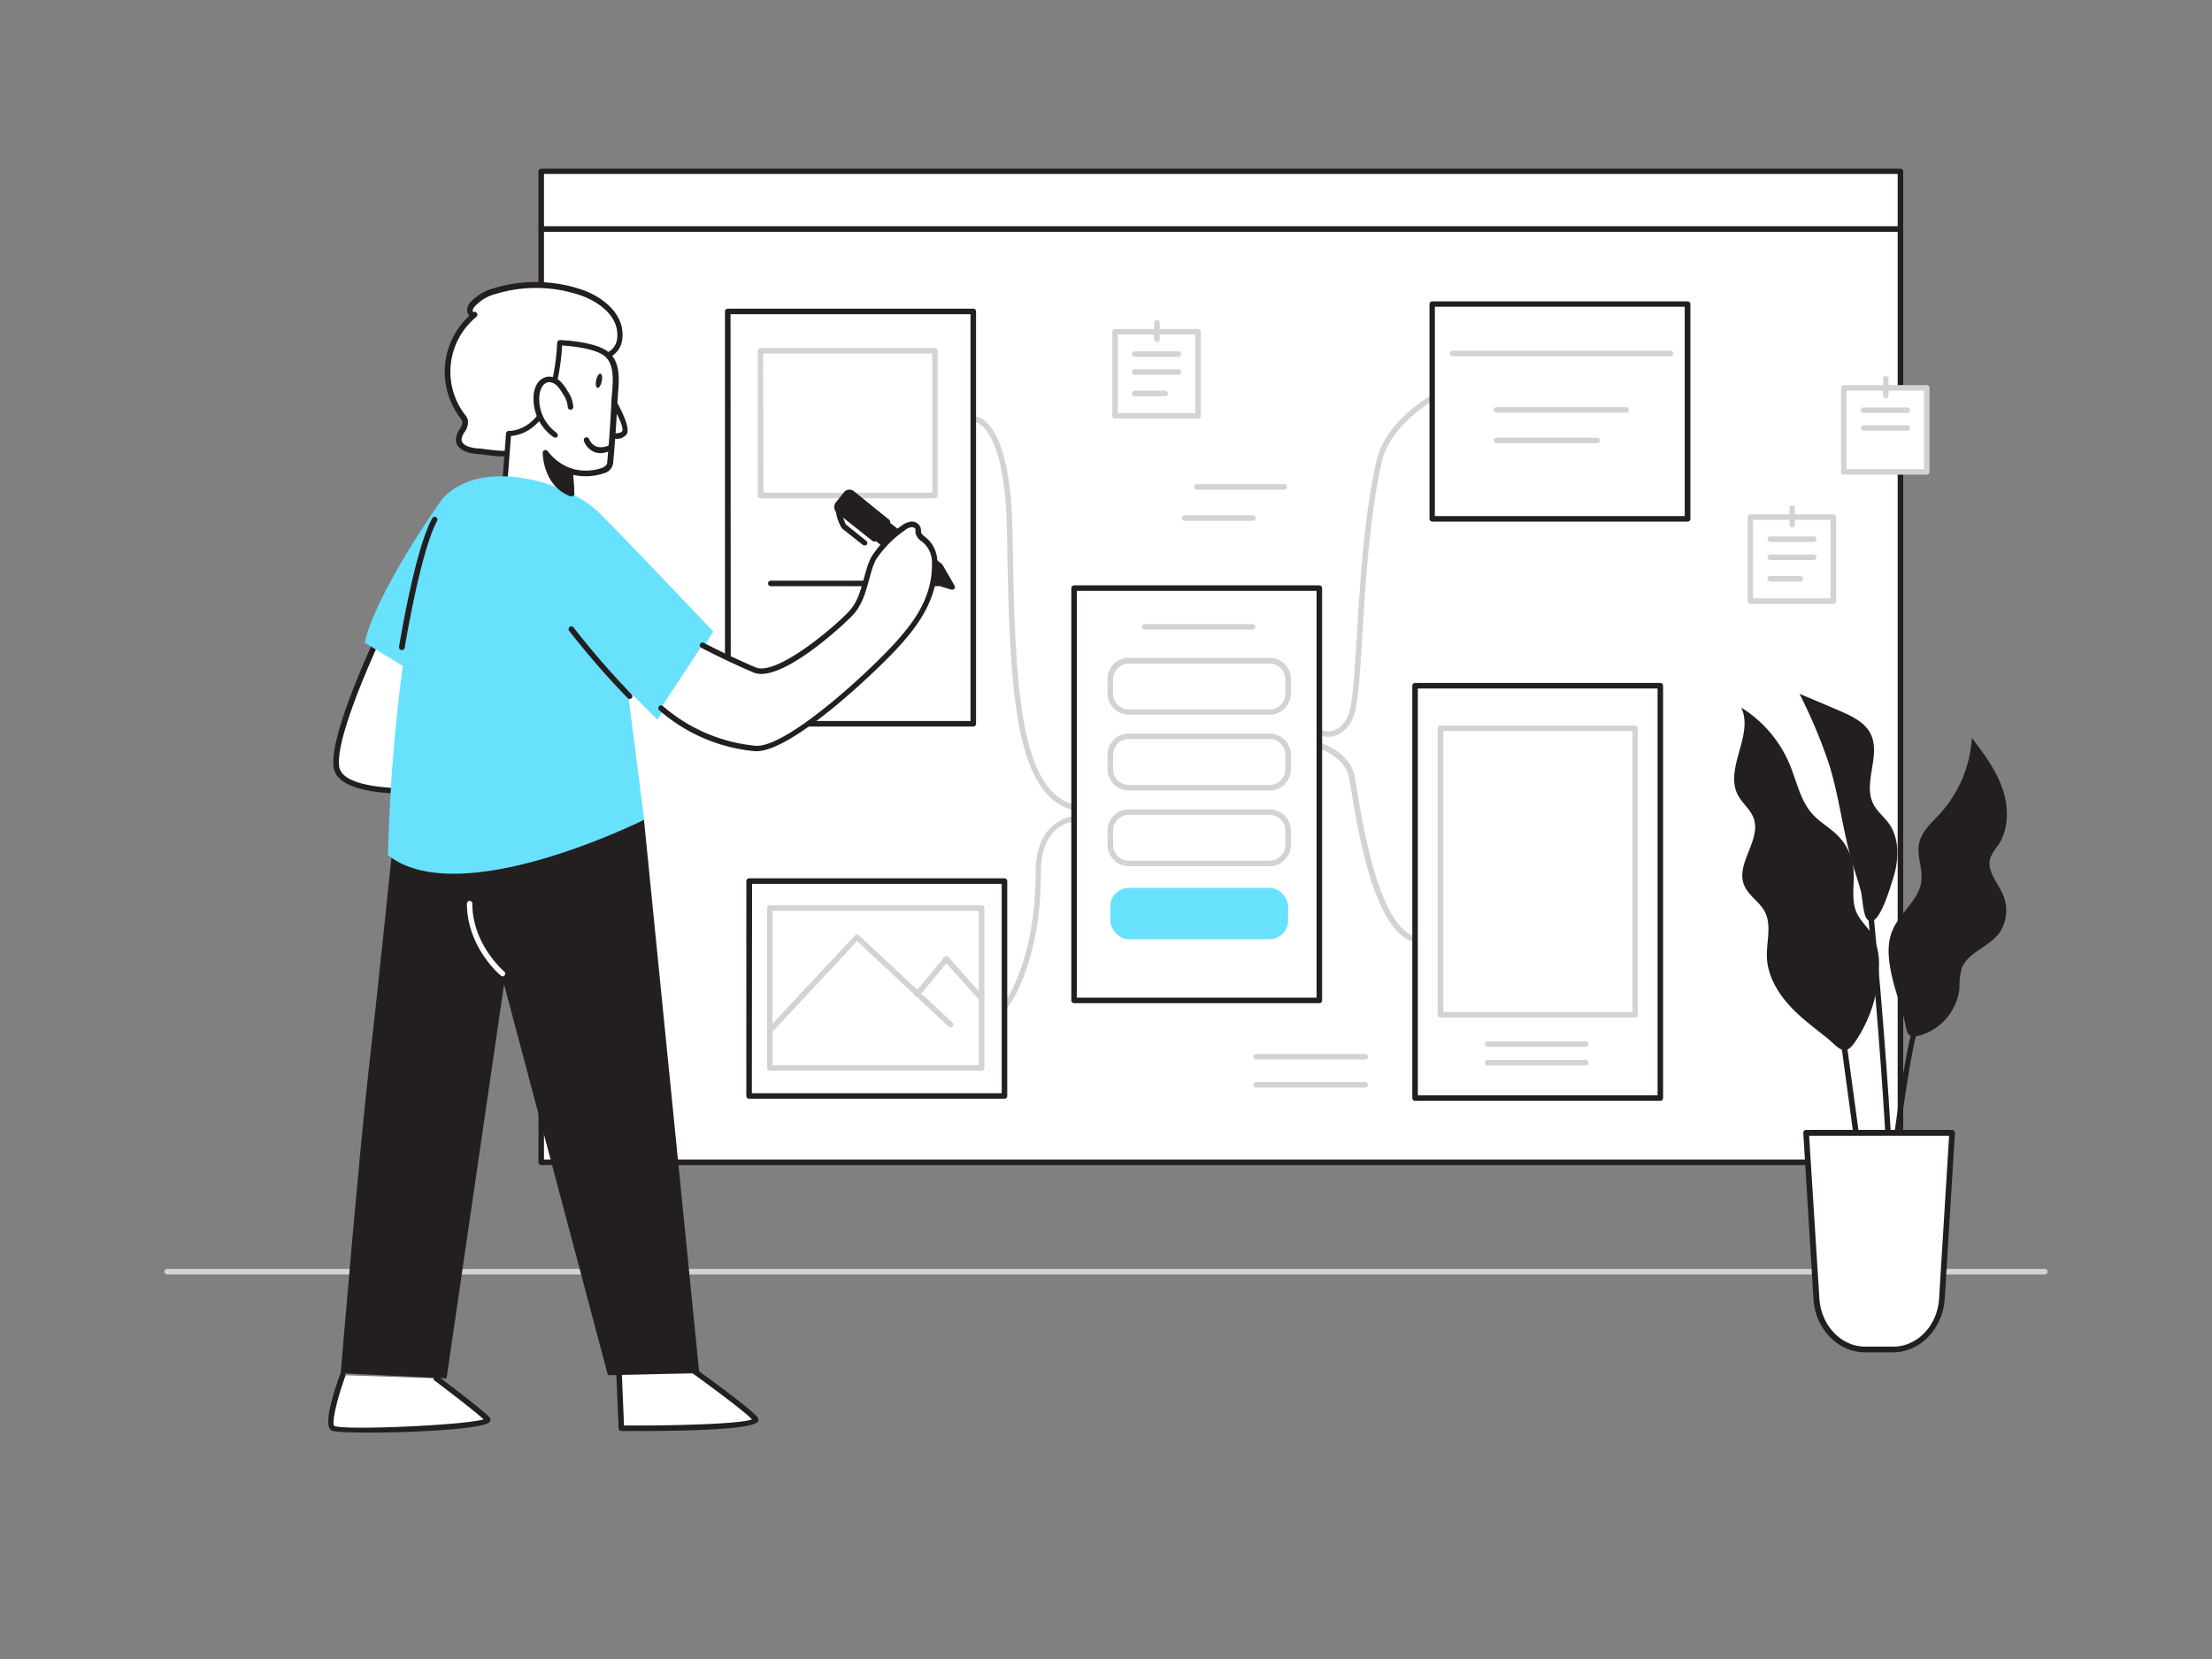 <svg xmlns="http://www.w3.org/2000/svg" viewBox="0 0 400 300"><rect x="0" y="0" width="400" height="300" fill="#808080" stroke="none"/><g id="_33" data-name="#33"><rect x="97.87" y="41.41" width="245.79" height="168.77" fill="#fff"/><path d="M343.66,210.69H97.87a.5.5,0,0,1-.5-.5V41.41a.5.5,0,0,1,.5-.5H343.66a.51.51,0,0,1,.5.5V210.19A.51.51,0,0,1,343.66,210.69Zm-245.29-1H343.16V41.91H98.37Z" fill="#231f20"/><rect x="97.87" y="30.95" width="245.79" height="10.46" fill="#fff"/><path d="M343.66,41.91H97.87a.5.5,0,0,1-.5-.5V31a.5.5,0,0,1,.5-.5H343.66a.5.5,0,0,1,.5.5V41.41A.5.5,0,0,1,343.66,41.91Zm-245.29-1H343.16V31.46H98.37Z" fill="#231f20"/><path d="M194.12,146.48H194c-11.05-2.91-11.43-23.8-11.91-50.24v-.14c-.35-19.49-5.82-19.78-5.87-19.78a.51.51,0,0,1-.5-.5.48.48,0,0,1,.48-.5,3.21,3.21,0,0,1,2.23,1.11c2,1.9,4.43,6.85,4.66,19.65v.14c.47,26,.85,46.58,11.17,49.29a.5.5,0,0,1,.35.61A.49.49,0,0,1,194.12,146.48Z" fill="#d1d3d4"/><path d="M182,182.17a.47.47,0,0,1-.3-.1.51.51,0,0,1-.1-.7c.06-.08,5.67-7.55,5.67-23.56,0-9.92,7-10.21,7-10.21a.52.52,0,0,1,.51.48.5.5,0,0,1-.49.52c-.24,0-6.06.3-6.06,9.21,0,16.38-5.63,23.86-5.87,24.17A.53.53,0,0,1,182,182.17Z" fill="#d1d3d4"/><path d="M256.06,170.44H256c-7.38-1.53-10.35-19.62-11.62-27.34-.19-1.17-.34-2.07-.45-2.61-.78-3.62-5.25-5.1-5.3-5.12a.5.5,0,0,1,.31-1c.21.07,5.07,1.69,6,5.86.11.55.26,1.47.46,2.66,1.13,6.87,4.12,25.13,10.83,26.52a.5.5,0,0,1-.1,1Z" fill="#d1d3d4"/><path d="M240.25,133.25a4.24,4.24,0,0,1-1.57-.3.52.52,0,0,1-.25-.67.49.49,0,0,1,.66-.24,3.21,3.21,0,0,0,2.26,0,4.69,4.69,0,0,0,2.43-2.7c.82-1.88,1.16-7.52,1.59-14.66.58-9.57,1.3-21.47,3.54-31.38,1.59-7,9.39-11.5,9.72-11.69a.51.51,0,0,1,.68.2.5.5,0,0,1-.19.68c-.08,0-7.74,4.42-9.24,11-2.22,9.83-2.93,21.69-3.51,31.22-.44,7.24-.79,13-1.68,15a5.61,5.61,0,0,1-3,3.24A4,4,0,0,1,240.25,133.25Z" fill="#d1d3d4"/><rect x="194.23" y="106.35" width="44.34" height="74.56" fill="#fff"/><path d="M238.58,181.41H194.23a.5.5,0,0,1-.5-.5V106.35a.51.51,0,0,1,.5-.5h44.35a.51.51,0,0,1,.5.5v74.56A.5.5,0,0,1,238.58,181.41Zm-43.85-1h43.35V106.85H194.73Z" fill="#231f20"/><rect x="255.89" y="124" width="44.34" height="74.56" fill="#fff"/><path d="M300.24,199.06H255.89a.5.5,0,0,1-.5-.5V124a.5.5,0,0,1,.5-.5h44.35a.5.5,0,0,1,.5.5v74.56A.5.5,0,0,1,300.24,199.06Zm-43.85-1h43.35V124.5H256.39Z" fill="#231f20"/><rect x="131.6" y="56.32" width="44.34" height="74.56" fill="#fff"/><path d="M176,131.38H131.6a.5.5,0,0,1-.5-.5V56.32a.5.5,0,0,1,.5-.5H176a.5.5,0,0,1,.5.5v74.56A.5.5,0,0,1,176,131.38Zm-43.85-1h43.35V56.82H132.1Z" fill="#231f20"/><path d="M169.48,106H139.39a.5.5,0,0,1,0-1h30.09a.5.5,0,0,1,0,1Z" fill="#231f20"/><rect x="135.46" y="159.33" width="46.18" height="38.86" fill="#fff"/><path d="M181.64,198.69H135.46a.5.5,0,0,1-.5-.5V159.33a.5.5,0,0,1,.5-.5h46.18a.51.51,0,0,1,.5.5v38.86A.5.5,0,0,1,181.64,198.69Zm-45.68-1h45.18V159.83H136Z" fill="#231f20"/><rect x="258.97" y="54.97" width="46.18" height="38.86" fill="#fff"/><path d="M305.15,94.32H259a.5.5,0,0,1-.5-.5V55a.5.5,0,0,1,.5-.5h46.18a.5.5,0,0,1,.5.5V93.82A.5.5,0,0,1,305.15,94.32Zm-45.68-1h45.18V55.47H259.47Z" fill="#231f20"/><path d="M302.1,64.43H262.68a.5.5,0,0,1-.5-.5.5.5,0,0,1,.5-.5H302.1a.51.51,0,0,1,.5.5A.5.5,0,0,1,302.1,64.43Z" fill="#d1d3d4"/><path d="M294.07,74.62H270.61a.5.5,0,0,1-.5-.5.5.5,0,0,1,.5-.5h23.46a.5.5,0,0,1,.5.5A.5.5,0,0,1,294.07,74.62Z" fill="#d1d3d4"/><path d="M288.82,80.15H270.61a.5.5,0,0,1-.5-.5.5.5,0,0,1,.5-.5h18.21a.51.51,0,0,1,.5.5A.5.5,0,0,1,288.82,80.15Z" fill="#d1d3d4"/><rect x="260.47" y="131.65" width="35.19" height="51.81" fill="#fff"/><path d="M295.66,184H260.47a.5.5,0,0,1-.5-.5v-51.8a.5.5,0,0,1,.5-.5h35.19a.5.5,0,0,1,.5.5v51.8A.5.5,0,0,1,295.66,184ZM261,183h34.19v-50.8H261Z" fill="#d1d3d4"/><path d="M286.75,189.3H269a.5.5,0,0,1-.5-.5.51.51,0,0,1,.5-.5h17.74a.5.5,0,0,1,.5.5A.5.5,0,0,1,286.75,189.3Z" fill="#d1d3d4"/><path d="M286.75,192.68H269a.5.5,0,0,1-.5-.5.51.51,0,0,1,.5-.5h17.74a.5.5,0,0,1,.5.5A.5.5,0,0,1,286.75,192.68Z" fill="#d1d3d4"/><rect x="200.78" y="160.55" width="32.15" height="9.29" rx="3.34" fill="#68e1fd"/><rect x="200.78" y="146.85" width="32.15" height="9.29" rx="3.34" fill="#fff"/><path d="M229.59,156.64H204.13a3.85,3.85,0,0,1-3.85-3.84v-2.6a3.86,3.86,0,0,1,3.85-3.85h25.46a3.85,3.85,0,0,1,3.84,3.85v2.6A3.84,3.84,0,0,1,229.59,156.64Zm-25.46-9.29a2.86,2.86,0,0,0-2.85,2.85v2.6a2.85,2.85,0,0,0,2.85,2.84h25.46a2.84,2.84,0,0,0,2.84-2.84v-2.6a2.85,2.85,0,0,0-2.84-2.85Z" fill="#d1d3d4"/><rect x="200.78" y="133.15" width="32.15" height="9.29" rx="3.34" fill="#fff"/><path d="M229.59,142.94H204.13a3.85,3.85,0,0,1-3.85-3.84v-2.61a3.85,3.85,0,0,1,3.85-3.84h25.46a3.84,3.84,0,0,1,3.84,3.84v2.61A3.84,3.84,0,0,1,229.59,142.94Zm-25.46-9.29a2.85,2.85,0,0,0-2.85,2.84v2.61a2.85,2.85,0,0,0,2.85,2.84h25.46a2.84,2.84,0,0,0,2.84-2.84v-2.61a2.84,2.84,0,0,0-2.84-2.84Z" fill="#d1d3d4"/><rect x="200.78" y="119.45" width="32.15" height="9.29" rx="3.34" fill="#fff"/><path d="M229.59,129.24H204.13a3.86,3.86,0,0,1-3.85-3.85v-2.6a3.85,3.85,0,0,1,3.85-3.84h25.46a3.84,3.84,0,0,1,3.84,3.84v2.6A3.85,3.85,0,0,1,229.59,129.24ZM204.13,120a2.85,2.85,0,0,0-2.85,2.84v2.6a2.86,2.86,0,0,0,2.85,2.85h25.46a2.85,2.85,0,0,0,2.84-2.85v-2.6a2.84,2.84,0,0,0-2.84-2.84Z" fill="#d1d3d4"/><path d="M226.5,113.85H207a.5.5,0,0,1-.5-.5.5.5,0,0,1,.5-.5H226.5a.5.5,0,0,1,.5.5A.51.51,0,0,1,226.5,113.85Z" fill="#d1d3d4"/><rect x="137.52" y="63.42" width="31.54" height="26.19" fill="#fff"/><path d="M169.06,90.1H137.52a.5.5,0,0,1-.5-.5V63.42a.5.5,0,0,1,.5-.5h31.54a.5.5,0,0,1,.5.5V89.6A.5.5,0,0,1,169.06,90.1Zm-31-1h30.54V63.92H138Z" fill="#d1d3d4"/><rect x="139.21" y="164.21" width="38.29" height="28.91" fill="#fff"/><path d="M177.51,193.62h-38.3a.5.5,0,0,1-.5-.5V164.21a.51.51,0,0,1,.5-.5h38.3a.51.51,0,0,1,.5.5v28.91A.5.5,0,0,1,177.51,193.62Zm-37.8-1H177V164.71h-37.3Z" fill="#d1d3d4"/><polyline points="139.21 186.36 154.98 169.47 171.88 185.24" fill="#fff"/><path d="M139.21,186.86a.49.49,0,0,1-.36-.84l15.77-16.89a.5.5,0,0,1,.7,0l16.9,15.77a.5.5,0,1,1-.69.73L155,170.18l-15.43,16.53A.51.51,0,0,1,139.21,186.86Z" fill="#d1d3d4"/><polyline points="165.87 179.79 171.12 173.41 177.51 180.54" fill="#fff"/><path d="M177.51,181.05a.52.52,0,0,1-.38-.17l-6-6.7-4.89,5.93a.49.49,0,0,1-.7.07.5.5,0,0,1-.07-.7l5.26-6.39a.53.53,0,0,1,.37-.18.56.56,0,0,1,.39.17l6.38,7.13a.51.51,0,0,1,0,.71A.55.55,0,0,1,177.51,181.05Z" fill="#d1d3d4"/><rect x="316.51" y="93.5" width="15.02" height="15.2" fill="#fff"/><path d="M331.53,109.2h-15a.5.5,0,0,1-.5-.5V93.5a.5.5,0,0,1,.5-.5h15a.5.5,0,0,1,.5.5v15.2A.5.5,0,0,1,331.53,109.2Zm-14.52-1h14V94H317Z" fill="#d1d3d4"/><path d="M328,98h-7.88a.5.5,0,0,1-.5-.5.5.5,0,0,1,.5-.5H328a.5.5,0,0,1,.5.5A.5.5,0,0,1,328,98Z" fill="#d1d3d4"/><path d="M328,101.27h-7.88a.5.5,0,0,1-.5-.5.5.5,0,0,1,.5-.5H328a.5.5,0,0,1,.5.5A.5.5,0,0,1,328,101.27Z" fill="#d1d3d4"/><path d="M325.57,105.16h-5.49a.5.5,0,0,1,0-1h5.49a.5.5,0,0,1,0,1Z" fill="#d1d3d4"/><path d="M324.09,95.38a.5.5,0,0,1-.5-.5v-3a.5.5,0,1,1,1,0v3A.5.5,0,0,1,324.09,95.38Z" fill="#d1d3d4"/><rect x="201.64" y="59.99" width="15.02" height="15.2" fill="#fff"/><path d="M216.65,75.69h-15a.5.5,0,0,1-.5-.5V60a.5.5,0,0,1,.5-.5h15a.5.5,0,0,1,.5.5v15.2A.5.5,0,0,1,216.65,75.69Zm-14.51-1h14V60.49h-14Z" fill="#d1d3d4"/><path d="M213.09,64.53H205.2a.5.5,0,0,1,0-1h7.89a.5.5,0,0,1,0,1Z" fill="#d1d3d4"/><path d="M213.09,67.76H205.2a.5.5,0,0,1,0-1h7.89a.5.5,0,0,1,0,1Z" fill="#d1d3d4"/><path d="M210.69,71.66H205.2a.51.51,0,0,1-.5-.5.5.5,0,0,1,.5-.5h5.49a.5.5,0,0,1,.5.5A.5.5,0,0,1,210.69,71.66Z" fill="#d1d3d4"/><path d="M209.21,61.88a.51.51,0,0,1-.5-.5v-3a.5.5,0,0,1,.5-.5.5.5,0,0,1,.5.5v3A.5.5,0,0,1,209.21,61.88Z" fill="#d1d3d4"/><rect x="333.41" y="70.13" width="15.02" height="15.2" fill="#fff"/><path d="M348.42,85.83h-15a.5.5,0,0,1-.5-.5V70.13a.5.5,0,0,1,.5-.5h15a.5.5,0,0,1,.5.5v15.2A.5.5,0,0,1,348.42,85.83Zm-14.51-1h14V70.63h-14Z" fill="#d1d3d4"/><path d="M344.86,74.67H337a.51.51,0,0,1-.5-.5.5.5,0,0,1,.5-.5h7.89a.5.5,0,0,1,.5.5A.51.51,0,0,1,344.86,74.67Z" fill="#d1d3d4"/><path d="M344.86,77.9H337a.51.51,0,0,1-.5-.5.5.5,0,0,1,.5-.5h7.89a.5.5,0,0,1,.5.5A.51.51,0,0,1,344.86,77.9Z" fill="#d1d3d4"/><path d="M341,72a.5.5,0,0,1-.5-.5v-3a.51.51,0,0,1,.5-.5.5.5,0,0,1,.5.5v3A.5.5,0,0,1,341,72Z" fill="#d1d3d4"/><path d="M246.87,191.6H227.16a.5.5,0,0,1-.5-.5.51.51,0,0,1,.5-.5h19.71a.5.5,0,0,1,.5.5A.5.5,0,0,1,246.87,191.6Z" fill="#d1d3d4"/><path d="M246.87,196.67H227.16a.5.5,0,0,1-.5-.5.51.51,0,0,1,.5-.5h19.71a.5.5,0,0,1,.5.5A.5.5,0,0,1,246.87,196.67Z" fill="#d1d3d4"/><path d="M232.23,88.55H216.46a.5.5,0,0,1-.5-.5.51.51,0,0,1,.5-.5h15.77a.5.5,0,0,1,.5.5A.5.5,0,0,1,232.23,88.55Z" fill="#d1d3d4"/><path d="M226.6,94.18H214.21a.5.5,0,0,1-.5-.5.51.51,0,0,1,.5-.5H226.6a.5.5,0,0,1,.5.5A.5.5,0,0,1,226.6,94.18Z" fill="#d1d3d4"/><path d="M369.78,230.46H30.22a.5.5,0,0,1,0-1H369.78a.5.5,0,0,1,0,1Z" fill="#d1d3d4"/><path d="M62,248.68s-3.19,8.73-1.78,9.58,29.56,0,27.87-1.69-9.2-7.32-9.2-7.32" fill="#fff"/><path d="M66.65,259.06c-3.59,0-6.3-.13-6.71-.38-1.53-.92.33-6.76,1.57-10.17a.5.5,0,0,1,.94.34c-1.57,4.3-2.5,8.5-2,9,1.95.86,23.91-.16,27-1.19-2.08-1.92-8.77-6.94-8.85-7a.51.51,0,0,1-.1-.7.5.5,0,0,1,.7-.1c.31.23,7.56,5.67,9.26,7.36a.68.68,0,0,1,.07.92C87.49,258.42,74.79,259.06,66.65,259.06Z" fill="#231f20"/><path d="M90.46,82c-1.33-.06-2.66-.29-4.21-.42s-3.29-.66-3.31-2.1c0-1.24,1.45-2.25,1.13-3.44a2.73,2.73,0,0,0-.51-.87,13.32,13.32,0,0,1,2.29-18.29c-.4.14-.83-.26-.87-.68A1.7,1.7,0,0,1,85.44,55a8.23,8.23,0,0,1,4-2.43,25.36,25.36,0,0,1,14.94,0c3.73,1.09,8.21,4.07,7.72,8.57A3.59,3.59,0,0,1,109,64.47c-.83,4.82-3.36,8.12-6.54,11.61a19.45,19.45,0,0,1-7.84,5.33A10.8,10.8,0,0,1,90.46,82Z" fill="#fff"/><path d="M91.05,82.52h-.61c-.8,0-1.58-.13-2.41-.23-.58-.07-1.18-.14-1.82-.2-2.34-.19-3.75-1.16-3.77-2.58a3.55,3.55,0,0,1,.67-1.87c.32-.54.6-1,.48-1.45a2.29,2.29,0,0,0-.38-.64,13.78,13.78,0,0,1,1.67-18.46,1.33,1.33,0,0,1-.4-.83A2.13,2.13,0,0,1,85,54.73a8.91,8.91,0,0,1,4.24-2.59,26,26,0,0,1,15.23,0c4.38,1.28,8.57,4.6,8.07,9.11a4.14,4.14,0,0,1-3.14,3.67c-1,5-3.79,8.4-6.6,11.5a19.86,19.86,0,0,1-8,5.46A10.83,10.83,0,0,1,91.05,82.52ZM85.78,56.37a.55.55,0,0,1,.47.27.51.51,0,0,1-.08.64A12.8,12.8,0,0,0,84,74.88a3.08,3.08,0,0,1,.59,1A2.87,2.87,0,0,1,84,78.14a2.75,2.75,0,0,0-.53,1.34c0,1.3,2.38,1.57,2.85,1.61.66,0,1.27.13,1.86.2.81.09,1.57.18,2.33.22h0a10.17,10.17,0,0,0,4-.57,18.92,18.92,0,0,0,7.63-5.19c3.48-3.84,5.65-6.92,6.42-11.37A.5.5,0,0,1,109,64a3.1,3.1,0,0,0,2.6-2.83c.49-4.5-4.39-7.17-7.36-8a24.92,24.92,0,0,0-14.64,0,7.58,7.58,0,0,0-3.76,2.27,1.2,1.2,0,0,0-.36.8.41.41,0,0,0,.15.24A.45.45,0,0,1,85.78,56.37Z" fill="#231f20"/><polygon points="156.57 91.7 170.02 102.39 170.38 103.02 172.17 106.13 168.74 105.09 168.04 104.88 154.59 94.19 156.57 91.7" fill="#231f20"/><path d="M172.17,106.63l-.14,0-4.13-1.25a.46.46,0,0,1-.17-.09L154.28,94.58a.49.49,0,0,1-.19-.33.56.56,0,0,1,.11-.37l2-2.49a.49.49,0,0,1,.7-.08L170.33,102a.41.41,0,0,1,.12.14l2.15,3.74a.5.5,0,0,1,0,.56A.51.51,0,0,1,172.17,106.63Zm-3.9-2.2,2.85.86-1.48-2.57-13-10.32-1.36,1.71Z" fill="#231f20"/><path d="M154.6,88.61h2.34a.79.79,0,0,1,.79.79v8.16a0,0,0,0,1,0,0H153.8a0,0,0,0,1,0,0V89.41A.79.79,0,0,1,154.6,88.61Z" transform="translate(-14.02 157.13) rotate(-51.53)" fill="#231f20"/><path d="M158.05,97.91a.51.51,0,0,1-.31-.11l-6.39-5.08a1.27,1.27,0,0,1-.48-.86,1.3,1.3,0,0,1,.27-1l.39.31-.39-.31,1.46-1.83a1.27,1.27,0,0,1,.86-.48,1.3,1.3,0,0,1,.95.27L160.8,94a.48.48,0,0,1,.18.34.47.47,0,0,1-.1.36l-2.44,3.07a.49.49,0,0,1-.33.19Zm-4.44-8.32a.28.28,0,0,0-.23.11l-1.46,1.83h0a.29.29,0,0,0-.06.22.27.27,0,0,0,.11.19l6,4.77,1.82-2.29-6-4.77A.32.32,0,0,0,153.61,89.59Z" fill="#231f20"/><path d="M156.31,98.62a.51.51,0,0,1-.31-.11c-.35-.27-3.36-2.64-3.78-3a8.12,8.12,0,0,1-1.07-3,.52.52,0,0,1,.4-.61.51.51,0,0,1,.61.4,10.37,10.37,0,0,0,.77,2.5c.33.3,2.78,2.24,3.7,3a.5.5,0,0,1,.09.72A.51.51,0,0,1,156.31,98.62Z" fill="#231f20"/><path d="M70.4,111S60,132.12,60.83,138.59s22.25,3.94,22.25,3.94L82,110.44Z" fill="#fff"/><path d="M74.23,143.52l-2,0c-7.52-.24-11.53-1.87-11.91-4.83-.86-6.55,9.19-27,9.62-27.88a.5.5,0,0,1,.42-.28l11.54-.56a.5.5,0,0,1,.37.13.52.52,0,0,1,.16.35l1.12,32.1a.49.49,0,0,1-.44.51A84.56,84.56,0,0,1,74.23,143.52Zm-3.51-32c-1.19,2.46-10.16,21.18-9.39,27.05.62,4.78,15.11,4.23,21.23,3.56L81.47,111Z" fill="#231f20"/><path d="M111.79,244.55l.57,13.71s25.71.18,24.21-1.69-13.14-10.14-13.14-10.14l-1.88-10.14Z" fill="#fff"/><path d="M115.65,258.77h-3.3a.51.51,0,0,1-.49-.48l-.57-13.71a.52.52,0,0,1,.18-.4l9.76-8.26a.52.52,0,0,1,.49-.09.53.53,0,0,1,.33.38l1.84,9.94c1.48,1.06,11.63,8.31,13.07,10.11a.69.69,0,0,1,.1.77C136.35,258.49,124.52,258.77,115.65,258.77Zm-2.81-1c10.29.06,21.27-.33,23.14-1.1-1.66-1.74-9-7.11-12.84-9.82a.52.52,0,0,1-.2-.32l-1.72-9.29-8.92,7.55Z" fill="#231f20"/><path d="M116.45,148.23l10,100.08-16.52.37L91.15,178l-10.4,71.26-19.14-.94s3.33-39.8,5.07-54.95S71.1,152,71.1,152Z" fill="#231f20"/><path d="M110.3,71.48s3.45,5.68,2.64,6.79-3.28.26-3.28.26" fill="#fff"/><path d="M111.45,79.35a6.81,6.81,0,0,1-2-.34.51.51,0,0,1-.31-.64.5.5,0,0,1,.63-.31c.7.24,2.28.53,2.72-.08s-1-3.41-2.66-6.24a.49.49,0,0,1,.16-.68.5.5,0,0,1,.69.16c1.09,1.79,3.52,6.09,2.62,7.34A2.22,2.22,0,0,1,111.45,79.35Z" fill="#231f20"/><path d="M109.8,64.14c2.26,2,1.43,6,1.31,8.59-.17,3.68-.43,7.34-.77,11-.21,2.32-6.24,2.14-7.28,1.4l.59,9.23L91.17,89,92,78.42S96,78.6,98.5,74s2.72-12,2.72-12S107.6,62.2,109.8,64.14Z" fill="#fff"/><path d="M103.65,94.87a.48.48,0,0,1-.2,0L91,89.49a.53.53,0,0,1-.3-.5l.81-10.61a.5.5,0,0,1,.52-.46c.15,0,3.71.1,6.06-4.21,2.45-4.49,2.66-11.65,2.66-11.72a.5.5,0,0,1,.16-.35.46.46,0,0,1,.36-.14c.27,0,6.59.23,8.89,2.27,2.07,1.82,1.8,5,1.58,7.58,0,.5-.08,1-.1,1.41-.17,3.67-.43,7.38-.77,11a2.14,2.14,0,0,1-1.44,1.75,10.3,10.3,0,0,1-5.79.35l.54,8.46a.5.5,0,0,1-.21.44A.52.52,0,0,1,103.65,94.87Zm-12-6.16,11.4,4.88-.54-8.42a.52.52,0,0,1,.26-.47.51.51,0,0,1,.53,0,8.9,8.9,0,0,0,5.63-.11q.81-.37.87-.93c.33-3.63.59-7.33.76-11,0-.45.06-.93.1-1.44.2-2.35.45-5.26-1.24-6.75s-6.26-1.9-7.77-2c-.09,1.76-.55,7.62-2.76,11.66s-5.29,4.61-6.49,4.71Z" fill="#231f20"/><path d="M129,114.22s-14.76-15.6-20.61-21.46c-5.42-5.44-21.2-10.38-28.37-2.6,0,0-11.83,16.48-14.08,26.05l6.9,4.22a315,315,0,0,0-2.68,34.21c13,10.31,46.33-6.41,46.33-6.41l-3-23.48,5.39,5.38Z" fill="#68e1fd"/><path d="M110.36,81s-2.91,1.65-4.32-1.36" fill="#fff"/><path d="M108.61,81.94a3.18,3.18,0,0,1-1-.15,3.4,3.4,0,0,1-2-2,.49.49,0,0,1,.24-.66.5.5,0,0,1,.67.24,2.47,2.47,0,0,0,1.42,1.42,3.2,3.2,0,0,0,2.2-.28.5.5,0,0,1,.68.19.51.51,0,0,1-.19.68A4.48,4.48,0,0,1,108.61,81.94Z" fill="#231f20"/><path d="M103.17,73.57a5,5,0,0,0-.93-2.56A7.23,7.23,0,0,0,101,69.29a2.41,2.41,0,0,0-2-.68,2.22,2.22,0,0,0-1.48,1.08A4.22,4.22,0,0,0,97,71.5a7.89,7.89,0,0,0,3.37,7.13l-.2-.23" fill="#fff"/><path d="M100.37,79.13a.47.47,0,0,1-.28-.09,8.42,8.42,0,0,1-3.59-7.59,4.67,4.67,0,0,1,.6-2,2.75,2.75,0,0,1,1.83-1.32,2.86,2.86,0,0,1,2.37.81,7.3,7.3,0,0,1,1.37,1.83,5.53,5.53,0,0,1,1,2.83.49.49,0,0,1-.51.49.5.5,0,0,1-.49-.51,4.56,4.56,0,0,0-.86-2.3,6.77,6.77,0,0,0-1.18-1.6,1.92,1.92,0,0,0-1.53-.56A1.7,1.7,0,0,0,98,70a3.65,3.65,0,0,0-.46,1.59,7.43,7.43,0,0,0,3,6.58l0,0,.2.22a.5.5,0,0,1,0,.66A.51.51,0,0,1,100.37,79.13Z" fill="#231f20"/><path d="M103.06,85.14a9.78,9.78,0,0,1-4.46-3.29s0,5.6,4.72,7.4Z" fill="#231f20"/><path d="M103.32,89.75a.57.57,0,0,1-.18,0c-5-1.9-5-7.81-5-7.87a.5.5,0,0,1,.36-.48.49.49,0,0,1,.56.21,9.35,9.35,0,0,0,4.21,3.09.48.48,0,0,1,.33.44l.26,4.11a.48.48,0,0,1-.2.43A.47.47,0,0,1,103.32,89.75Zm-4-6.31a7.16,7.16,0,0,0,3.48,5l-.19-3A11.62,11.62,0,0,1,99.29,83.44Z" fill="#231f20"/><path d="M119.53,128a30.31,30.31,0,0,0,17,7.3c6.07.43,21.77-14.43,25.88-19,3.77-4.22,6.68-8.66,6.56-14.57a5.3,5.3,0,0,0-1.65-3.93c-.51-.44-1.17-.82-1.29-1.47,0-.24,0-.49-.06-.72a1.21,1.21,0,0,0-1.27-.77,3,3,0,0,0-1.45.66,20.1,20.1,0,0,0-5.33,5.43,11.43,11.43,0,0,0-.9,2.34c-.84,2.74-1.26,5.5-3.23,7.61S140.71,123,136.36,121.14c-5.36-2.3-9.39-4.45-9.39-4.45" fill="#fff"/><path d="M136.82,135.84h-.29a30.47,30.47,0,0,1-17.34-7.43.5.5,0,0,1,0-.71.49.49,0,0,1,.7,0,30,30,0,0,0,16.73,7.16c5.65.4,20.7-13.52,25.48-18.87,3.41-3.82,6.55-8.19,6.43-14.23A4.77,4.77,0,0,0,167,98.17a3.61,3.61,0,0,0-.3-.25,2.57,2.57,0,0,1-1.15-1.51,1.89,1.89,0,0,1,0-.41,2,2,0,0,0,0-.28c-.07-.26-.44-.41-.74-.39a2.5,2.5,0,0,0-1.19.56,20,20,0,0,0-5.2,5.27,12.35,12.35,0,0,0-.86,2.24c-.16.54-.3,1.07-.45,1.6-.6,2.17-1.22,4.42-2.88,6.21s-13.15,12.47-18,10.39c-5.32-2.28-9.39-4.45-9.43-4.47a.5.5,0,1,1,.48-.88s4.07,2.17,9.35,4.43c3.74,1.59,14.12-7.15,16.91-10.15,1.49-1.61,2.05-3.64,2.65-5.8.14-.54.29-1.08.46-1.62a12.15,12.15,0,0,1,.94-2.44A20.66,20.66,0,0,1,163,95.08a3.59,3.59,0,0,1,1.7-.75,1.67,1.67,0,0,1,1.79,1.14,2.5,2.5,0,0,1,.06.51,2.09,2.09,0,0,0,0,.25c.06.34.42.61.79.91l.33.27a5.71,5.71,0,0,1,1.83,4.3c.13,6.4-3.3,11.13-6.68,14.91C159.14,120.76,143.45,135.84,136.82,135.84Z" fill="#231f20"/><path d="M113.86,126.39a.51.51,0,0,1-.36-.15,149.41,149.41,0,0,1-10.59-12.18.5.5,0,0,1,.11-.7.48.48,0,0,1,.69.1,150.91,150.91,0,0,0,10.5,12.09.49.49,0,0,1-.35.84Z" fill="#231f20"/><path d="M90.87,176.53a.51.51,0,0,1-.32-.12c-.25-.21-6.09-5.18-6.12-13a.5.5,0,0,1,.49-.5h0a.49.49,0,0,1,.49.5c0,7.37,5.71,12.22,5.77,12.27a.5.5,0,0,1-.32.88Z" fill="#fff"/><ellipse cx="108.31" cy="68.86" rx="1.31" ry="0.52" transform="translate(18.74 160.78) rotate(-78.19)" fill="#231f20"/><path d="M72.66,117.55h-.08a.52.52,0,0,1-.42-.58c.12-.71,2.87-17.6,6-23.25a.5.5,0,0,1,.88.49c-3,5.49-5.83,22.75-5.86,22.92A.49.49,0,0,1,72.66,117.55Z" fill="#231f20"/><path d="M339.77,174.94a11.3,11.3,0,0,0-1.28-6c-.81-1.34-2.05-2.41-2.72-3.83-1.14-2.45-.34-5.34-.61-8a10,10,0,0,0-2.82-6c-1.41-1.42-3.23-2.4-4.57-3.88-2.21-2.44-2.85-5.87-4.1-8.91a22.22,22.22,0,0,0-8.82-10.38c2.4,4.84-3.08,11-.6,15.8.79,1.52,2.3,2.63,2.87,4.24,1.4,3.9-3.25,8.12-1.76,12,.74,1.93,2.81,3.05,3.77,4.88,1.29,2.46.28,5.46.38,8.24.15,3.84,2.49,7.28,5.26,9.94,1.73,1.66,3.66,3.09,5.53,4.59,2.23,1.79,3.18,3.67,5.15.79A24.83,24.83,0,0,0,339.77,174.94Z" fill="#231f20"/><path d="M342.26,177.14c-.71-3-1.23-6.19,0-9,1.37-3.17,4.79-5.42,5.19-8.85.26-2.25-.88-4.52-.43-6.74s2.26-3.74,3.76-5.37a22.52,22.52,0,0,0,5.8-13.74c2.16,2.85,4.35,5.76,5.52,9.14s1.2,7.35-.8,10.31a9.33,9.33,0,0,0-1.4,2.29c-.67,2.19,1.2,4.23,2.17,6.31a7.22,7.22,0,0,1-.69,7.44c-2,2.45-5.75,3.41-6.71,6.39a14.67,14.67,0,0,0-.34,3.39,10,10,0,0,1-7.15,8.53c-2.33.56-2.28-.36-2.7-2.31C343.9,182.3,342.9,179.76,342.26,177.14Z" fill="#231f20"/><path d="M334.87,155.76c-1.65-5.71-2.31-11.67-4.05-17.36a94.32,94.32,0,0,0-5.41-12.94l7.09,3c2.27,1,4.73,2.09,5.8,4.31,1.86,3.87-1.49,8.82.47,12.64.69,1.34,1.93,2.3,2.81,3.52,2.08,2.93,1.76,7,.62,10.36-.49,1.47-2.64,9-4.56,6.94-.77-.84-.83-4-1.15-5.13C336,159.29,335.38,157.54,334.87,155.76Z" fill="#231f20"/><path d="M338.85,231.61c-1.41-9.33-5.83-42.23-5.88-42.56l1-.13c.05.33,4.47,33.22,5.88,42.54Z" fill="#231f20"/><path d="M340.29,240.44h-1c.09-11.81,4.89-53.6,7.34-56.28l.73.68C345.25,187.15,340.38,227.73,340.29,240.44Z" fill="#231f20"/><path d="M342.69,238.32l-1,0c1.06-23.9-4-74.09-4.06-74.6l1-.1C338.67,164.09,343.75,214.35,342.69,238.32Z" fill="#231f20"/><path d="M326.6,204.88H353l-1.84,30c-.32,5.18-4.16,9.2-8.79,9.2h-5.1c-4.63,0-8.47-4-8.79-9.2Z" fill="#fff"/><path d="M342.34,244.54h-5.1c-4.88,0-9-4.25-9.31-9.68l-1.84-30a.49.49,0,0,1,.14-.38.52.52,0,0,1,.37-.16H353a.55.55,0,0,1,.38.16.49.49,0,0,1,.14.38l-1.85,30C351.31,240.29,347.22,244.54,342.34,244.54ZM327.15,205.4,329,234.8c.31,4.88,3.94,8.71,8.28,8.71h5.1c4.34,0,8-3.83,8.27-8.71l1.81-29.4Z" fill="#231f20"/></g></svg>